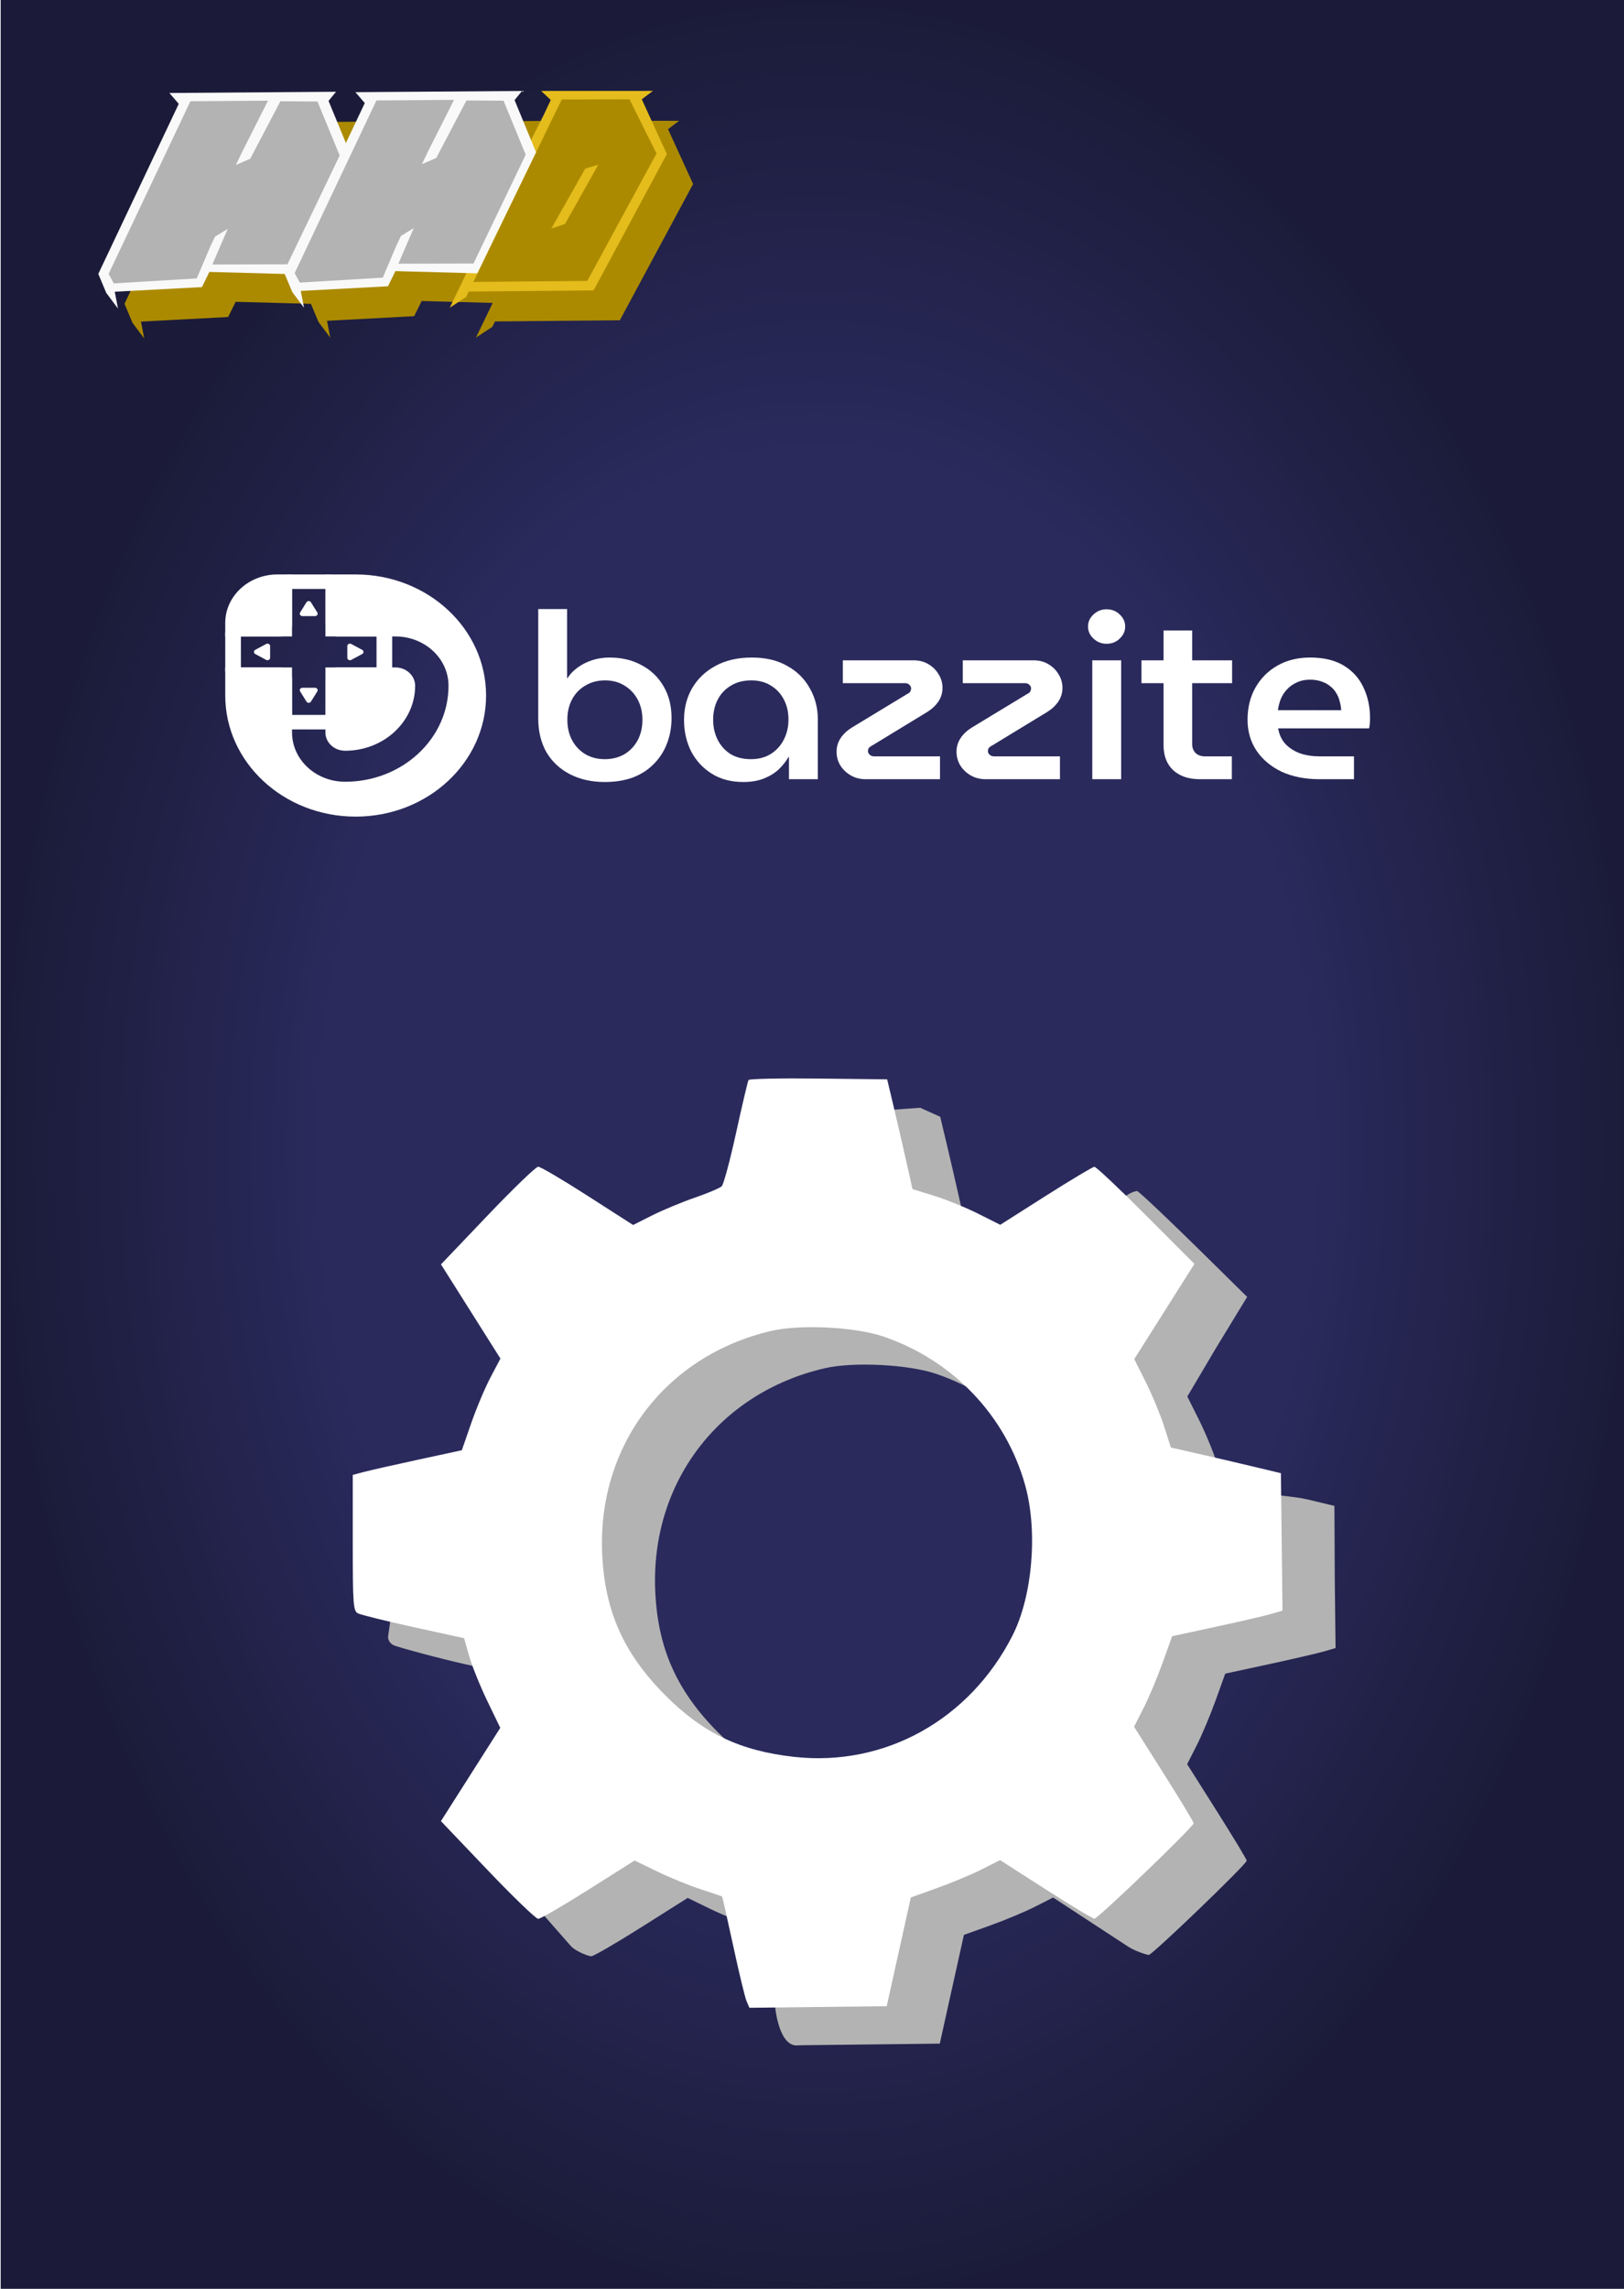 <?xml version="1.0" encoding="UTF-8" standalone="no"?>
<!-- Created with Inkscape (http://www.inkscape.org/) -->

<svg
   width="660"
   height="930"
   viewBox="0 0 660 930"
   version="1.1"
   id="svg1"
   xml:space="preserve"
   xmlns:xlink="http://www.w3.org/1999/xlink"
   xmlns="http://www.w3.org/2000/svg"
   xmlns:svg="http://www.w3.org/2000/svg"><defs
     id="defs1"><linearGradient
       id="linearGradient85"><stop
         style="stop-color:#2a2a5d;stop-opacity:1;"
         offset="0.601"
         id="stop84" /><stop
         style="stop-color:#1b1b39;stop-opacity:1;"
         offset="1"
         id="stop85" /></linearGradient><filter
       style="color-interpolation-filters:sRGB"
       id="filter75"
       x="-0.128"
       y="-0.129"
       width="1.29"
       height="1.288"><feFlood
         result="flood"
         in="SourceGraphic"
         flood-opacity="0.341"
         flood-color="rgb(0,0,0)"
         id="feFlood74" /><feGaussianBlur
         result="blur"
         in="SourceGraphic"
         stdDeviation="20.462"
         id="feGaussianBlur74" /><feOffset
         result="offset"
         in="blur"
         dx="13.548"
         dy="11.357"
         id="feOffset74" /><feComposite
         result="comp1"
         operator="in"
         in="flood"
         in2="offset"
         id="feComposite74" /><feComposite
         result="comp2"
         operator="over"
         in="SourceGraphic"
         in2="comp1"
         id="feComposite75" /></filter><filter
       style="color-interpolation-filters:sRGB"
       id="filter71"
       x="-0.283"
       y="-0.738"
       width="1.611"
       height="2.614"><feFlood
         result="flood"
         in="SourceGraphic"
         flood-opacity="0.365"
         flood-color="rgb(0,0,0)"
         id="feFlood70" /><feGaussianBlur
         result="blur"
         in="SourceGraphic"
         stdDeviation="22.671"
         id="feGaussianBlur70" /><feOffset
         result="offset"
         in="blur"
         dx="8.885"
         dy="10.121"
         id="feOffset70" /><feComposite
         result="comp1"
         operator="in"
         in="flood"
         in2="offset"
         id="feComposite70" /><feComposite
         result="fbSourceGraphic"
         operator="over"
         in="SourceGraphic"
         in2="comp1"
         id="feComposite71" /><feColorMatrix
         result="fbSourceGraphicAlpha"
         in="fbSourceGraphic"
         values="0 0 0 -1 0 0 0 0 -1 0 0 0 0 -1 0 0 0 0 1 0"
         id="feColorMatrix71" /><feFlood
         id="feFlood71"
         result="flood"
         in="fbSourceGraphic"
         flood-opacity="0.365"
         flood-color="rgb(0,0,0)" /><feGaussianBlur
         id="feGaussianBlur71"
         result="blur"
         in="fbSourceGraphic"
         stdDeviation="22.671" /><feOffset
         id="feOffset71"
         result="offset"
         in="blur"
         dx="8.885"
         dy="10.121" /><feComposite
         id="feComposite72"
         result="comp1"
         operator="in"
         in="flood"
         in2="offset" /><feComposite
         id="feComposite73"
         result="comp2"
         operator="over"
         in="fbSourceGraphic"
         in2="comp1" /></filter><radialGradient
       xlink:href="#linearGradient85"
       id="radialGradient83"
       gradientUnits="userSpaceOnUse"
       gradientTransform="matrix(1,0,0,1.409,0,-205.148)"
       cx="1857.958"
       cy="501.342"
       fx="1857.958"
       fy="501.342"
       r="332.006" /></defs><g
     id="g83"
     transform="translate(-1525.67,-33.682)"><rect
       style="fill:url(#radialGradient83);fill-opacity:1;fill-rule:nonzero;stroke-width:1.617"
       id="rect73"
       width="664.011"
       height="935.722"
       x="1525.952"
       y="33.481" /><path
       id="path73"
       style="display:inline;fill:#ac8a00;fill-opacity:1;filter:url(#filter71)"
       d="m 1967.126,96.865 -68.541,0.008 -7.201,0.01 6.537,6.127 -4.729,10.055 -8.619,17.113 -11.164,-27.098 5.078,-6.164 -112.875,0.822 6.348,7.357 -12.807,27.059 -11.752,-28.527 5.078,-6.164 -112.875,0.822 6.348,7.357 -54.498,115.152 5.387,12.846 7.934,10.623 -2.17,-11.402 59.041,-3.131 5.061,-10.281 50.17,1.361 0.01,-0.016 0.816,0.025 5.149,12.273 7.932,10.623 -2.17,-11.402 59.041,-3.131 5.061,-10.281 48.141,1.307 -11.359,23.49 11.082,-7.287 1.77,-3.656 84.602,-0.793 49.613,-92.295 -16.98,-37.131 z"
       transform="matrix(0.6,0,0,0.6,610.745,12.497)" /><g
       id="g80"
       transform="matrix(0.6,0,0,0.6,610.745,12.497)"><path
         style="fill:#ac8a00;fill-opacity:1"
         d="m 1839.738,229.681 86.407,-1.122 47.24,-90.241 -19.569,-39.39 -50.999,0.936 -5.944,13.351 z"
         id="path74" /><path
         style="fill:#e4bc1b;fill-opacity:1"
         d="m 1951.308,102.56 c 0.389,1.004 18.243,36.697 18.243,36.697 l -46.878,86.271 -78.962,0.712 -0.313,-6.034 -3.929,12.577 87.479,-0.82 49.614,-92.296 -16.981,-37.13 7.545,-5.673 -68.541,0.008 -7.2,0.01 6.536,6.128 -4.727,10.054 -13.085,25.976 -50.614,104.66 11.082,-7.287 60.058,-124.07 4.751,-9.648 z"
         id="path75" /><path
         style="fill:#e4bc1b;fill-opacity:1"
         d="m 1921.247,149.52 -22.902,40.53 9.234,-3.052 22.546,-40.151 z"
         id="path76" /><path
         style="display:inline;fill:#b3b3b3"
         d="m 1664.762,217.619 56.977,0.519 36.637,-81.725 -16.184,-34.857 -92.911,0.161 -53.773,117.104 5.818,11.247 58.914,-3.537 z"
         id="path77" /><path
         style="fill:#f9f9f9"
         d="m 1667.446,201.979 2.996,-6.348 8.692,-5.334 -10.421,24.125 52.546,-0.119 -4.383,6.506 -50.171,-1.36 -5.059,10.28 -59.041,3.132 2.17,11.402 -7.933,-10.623 -5.388,-12.847 54.499,-115.151 -6.348,-7.359 112.875,-0.821 -5.079,6.163 14.557,35.334 -39.791,81.995 -5.692,-0.173 38.48,-80.159 -15.025,-36.564 -25.134,-0.163 -20.441,38.932 -9.718,4.204 4.253,-8.829 17.514,-34.715 -52.565,0.392 -55.387,116.878 3.485,6.472 56.216,-3.365 z"
         id="path78" /><path
         style="display:inline;fill:#b3b3b3"
         d="m 1790.77,217.072 56.977,0.519 36.637,-81.725 -16.184,-34.857 -92.911,0.161 -53.773,117.104 5.818,11.247 58.914,-3.537 z"
         id="path79" /><path
         style="fill:#f9f9f9"
         d="m 1793.454,201.432 2.996,-6.348 8.692,-5.334 -10.421,24.125 52.546,-0.119 -4.383,6.506 -50.171,-1.36 -5.059,10.28 -59.041,3.132 2.17,11.402 -7.933,-10.623 -5.388,-12.847 54.499,-115.151 -6.348,-7.359 112.875,-0.821 -5.079,6.163 14.557,35.334 -39.791,81.995 -5.692,-0.173 38.48,-80.159 -15.025,-36.564 -25.134,-0.163 -20.441,38.932 -9.718,4.204 4.253,-8.829 17.514,-34.715 -52.565,0.392 -55.387,116.878 3.485,6.472 56.216,-3.365 z"
         id="path80" /></g><g
       id="g82"
       transform="translate(0,20.823)"><path
         style="fill:#b3b3b3;fill-opacity:1;stroke-width:1.203;filter:url(#filter75)"
         d="m 1837.894,455.552 c -0.306,0.508 -2.574,10.129 -5.04,21.379 -2.466,11.25 -5.096,21.048 -5.845,21.774 -0.749,0.726 -5.693,2.82 -10.987,4.653 -5.294,1.833 -13.095,5.079 -17.334,7.213 l -7.709,3.88 -18.448,-11.842 c -10.147,-6.513 -24.86,-15.758 -25.777,-15.758 -0.917,0 -2.217,0.131 -2.289,0.229 l -31.558,43.372 12.08,19.138 12.08,19.138 -4.034,7.643 c -2.218,4.204 -5.749,12.584 -7.846,18.622 l -3.812,10.979 -17.649,3.815 c -9.707,2.098 -19.679,4.352 -22.161,5.009 l -4.512,1.195 -7.189,50.267 c -0.142,0.99 0.258,2.734 2.171,3.724 1.158,0.6 18.458,5.384 29.737,7.86 l 20.508,4.501 2.125,7.386 c 1.169,4.062 4.48,12.259 7.359,18.215 l 5.234,10.829 -12.057,18.949 -12.057,18.949 31.095,35.392 c 2.223,2.53 7.518,4.315 8.436,4.315 0.918,0 10.11,-5.334 20.427,-11.853 l 18.757,-11.853 9.203,4.471 c 5.062,2.459 12.993,5.701 17.625,7.204 4.632,1.503 8.543,2.825 8.691,2.938 0.148,0.113 -1.657,23.042 0.688,33.924 2.344,10.882 6.554,11.452 8.186,11.393 l 2.257,-0.083 27.902,-0.323 27.902,-0.323 4.9,-22.089 4.9,-22.089 10.829,-3.886 c 5.956,-2.137 14.113,-5.555 18.127,-7.595 l 7.298,-3.709 30.177,19.748 c 3.068,2.071 8.019,3.579 8.681,3.586 1.445,0.015 39.866,-36.949 39.823,-38.312 -0.017,-0.523 -5.47,-9.558 -12.118,-20.076 l -12.088,-19.124 3.86,-7.597 c 2.123,-4.179 5.605,-12.456 7.738,-18.394 l 3.878,-10.796 17.886,-3.865 c 9.838,-2.126 19.927,-4.466 22.42,-5.201 l 4.534,-1.335 -0.323,-27.919 -0.143,-29.845 -10.829,-2.589 c -5.956,-1.424 -16.196,-1.845 -22.536,-3.289 l -11.527,-2.625 -2.764,-8.622 c -1.52,-4.742 -4.87,-12.825 -7.445,-17.962 l -4.681,-9.34 11.655,-19.713 12.663,-20.773 -19.021,-18.744 c -10.929,-10.77 -25.062,-24.293 -25.732,-24.276 -0.669,0.017 -3.315,0.77 -5.491,2.766 l -28.533,26.168 -8.955,-4.499 c -4.925,-2.474 -12.949,-5.739 -17.831,-7.254 l -8.875,-2.755 -2.568,-11.467 c -1.413,-6.307 -3.731,-16.34 -5.152,-22.295 l -2.584,-10.829 -8.142,-3.662 c -0.042,-0.019 -47.887,3.433 -48.193,3.941 z m 54.647,104.163 c 28.367,9.63 49.867,32.124 57.775,60.449 5.213,18.67 2.988,45.109 -5.141,61.096 -17.398,34.216 -51.899,53.391 -88.715,49.305 -22.046,-2.447 -37.096,-9.644 -52.46,-25.087 -16.82,-16.907 -24.494,-34.073 -25.576,-57.206 -2.063,-44.153 25.776,-80.861 68.881,-90.825 11.634,-2.689 33.923,-1.571 45.236,2.269 z"
         id="path81" /><path
         style="fill:#ffffff;stroke-width:1.203"
         d="m 1829.875,451.704 c -0.306,0.508 -2.574,10.129 -5.04,21.379 -2.466,11.25 -5.096,21.048 -5.845,21.774 -0.749,0.726 -5.693,2.82 -10.987,4.653 -5.294,1.833 -13.095,5.079 -17.334,7.213 l -7.709,3.88 -18.448,-11.842 c -10.147,-6.513 -19.199,-11.842 -20.116,-11.842 -0.917,0 -10.182,8.929 -20.588,19.843 l -18.92,19.843 12.08,19.138 12.08,19.138 -4.034,7.643 c -2.218,4.204 -5.749,12.584 -7.846,18.622 l -3.812,10.979 -17.649,3.815 c -9.707,2.098 -19.679,4.352 -22.161,5.009 l -4.512,1.195 v 27.585 c 0,25.054 0.193,27.685 2.106,28.675 1.158,0.6 11.334,3.115 22.613,5.591 l 20.508,4.501 2.125,7.386 c 1.169,4.062 4.48,12.259 7.359,18.215 l 5.234,10.829 -12.057,18.949 -12.057,18.949 18.93,19.853 c 10.412,10.919 19.682,19.853 20.6,19.853 0.918,0 10.11,-5.334 20.427,-11.853 l 18.757,-11.853 9.203,4.471 c 5.062,2.459 12.993,5.701 17.625,7.204 4.632,1.503 8.543,2.825 8.691,2.938 0.148,0.113 2.187,9.109 4.531,19.99 2.344,10.882 4.788,21.013 5.431,22.514 l 1.169,2.729 27.902,-0.323 27.902,-0.323 4.9,-22.089 4.9,-22.089 10.829,-3.886 c 5.956,-2.137 14.113,-5.555 18.127,-7.595 l 7.298,-3.709 18.571,11.902 c 10.214,6.546 19.112,11.908 19.774,11.915 1.445,0.015 40.38,-37.432 40.337,-38.796 -0.017,-0.523 -5.47,-9.558 -12.118,-20.076 l -12.088,-19.124 3.86,-7.597 c 2.123,-4.179 5.605,-12.456 7.738,-18.394 l 3.878,-10.796 17.886,-3.865 c 9.838,-2.126 19.927,-4.466 22.42,-5.201 l 4.534,-1.335 -0.323,-27.919 -0.323,-27.919 -10.829,-2.589 c -5.956,-1.424 -16.016,-3.771 -22.355,-5.215 l -11.527,-2.625 -2.764,-8.622 c -1.52,-4.742 -4.87,-12.825 -7.445,-17.962 l -4.681,-9.34 12.229,-19.347 12.229,-19.347 -19.714,-19.741 c -10.843,-10.858 -20.262,-19.727 -20.931,-19.71 -0.669,0.017 -9.554,5.328 -19.744,11.802 l -18.527,11.771 -8.955,-4.499 c -4.925,-2.474 -12.949,-5.739 -17.831,-7.254 l -8.875,-2.755 -2.568,-11.467 c -1.413,-6.307 -3.731,-16.34 -5.152,-22.295 l -2.584,-10.829 -27.89,-0.323 c -15.339,-0.177 -28.14,0.094 -28.446,0.602 z m 54.647,104.163 c 28.367,9.63 49.867,32.124 57.775,60.449 5.213,18.67 2.988,45.109 -5.141,61.096 -17.398,34.216 -51.899,53.391 -88.715,49.305 -22.046,-2.447 -37.096,-9.644 -52.46,-25.087 -16.82,-16.907 -24.494,-34.073 -25.576,-57.206 -2.063,-44.153 25.776,-80.861 68.881,-90.825 11.634,-2.689 33.923,-1.571 45.236,2.269 z"
         id="path82" /></g><g
       style="fill:none"
       id="g84"
       transform="matrix(0.265,0,0,0.246,1590.713,242.492)"><path
         fill-rule="evenodd"
         clip-rule="evenodd"
         d="m 180,100 c -44.183,0 -80,35.817 -80,80 v 73.6 46.4 c 0,110.457 89.543,200 200,200 110.457,0 200,-89.543 200,-200 0,-110.457 -89.543,-200 -200,-200 h -46.4 v 102.4 h 107.348 c 44.985,0 81.452,36.467 81.452,81.452 0,87.563 -70.984,158.548 -158.548,158.548 -44.985,0 -81.452,-36.467 -81.452,-81.452 V 253.6 H 100 V 202.4 H 202.4 V 100 Z m 73.6,260.948 V 253.6 h 107.348 c 16.708,0 30.252,13.544 30.252,30.252 0,59.286 -48.062,107.348 -107.348,107.348 -16.708,0 -30.252,-13.544 -30.252,-30.252 z"
         fill="#ffffff"
         id="path1-6" /><path
         fill-rule="evenodd"
         clip-rule="evenodd"
         d="m 178.4,119.2 c 0,-10.604 8.596,-19.2 19.2,-19.2 h 60.8 c 10.604,0 19.2,8.596 19.2,19.2 v 59.2 h 59.2 c 10.604,0 19.2,8.596 19.2,19.2 v 60.8 c 0,10.604 -8.596,19.2 -19.2,19.2 h -59.2 v 59.2 c 0,10.604 -8.596,19.2 -19.2,19.2 h -60.8 c -10.604,0 -19.2,-8.596 -19.2,-19.2 v -59.2 h -59.2 c -10.604,0 -19.2,-8.596 -19.2,-19.2 v -60.8 c 0,-10.604 8.596,-19.2 19.2,-19.2 h 59.2 z m 75.2,4.8 h -51.2 v 59.2 c 0,10.604 -8.596,19.2 -19.2,19.2 H 124 v 51.2 h 59.2 c 10.604,0 19.2,8.596 19.2,19.2 V 332 h 51.2 v -59.2 c 0,-10.604 8.596,-19.2 19.2,-19.2 H 332 v -51.2 h -59.2 c -10.604,0 -19.2,-8.596 -19.2,-19.2 z"
         fill="#ffffff"
         id="path2-7" /><path
         d="m 310,224.536 c 2.667,1.539 2.667,5.389 0,6.928 l -16.8,9.699 c -2.666,1.54 -6,-0.385 -6,-3.464 v -19.398 c 0,-3.079 3.334,-5.004 6,-3.464 z"
         fill="#ffffff"
         id="path3-5" /><path
         d="m 231.465,310 c -1.54,2.666 -5.389,2.666 -6.928,0 l -9.7,-16.8 c -1.54,-2.666 0.385,-6 3.464,-6 H 237.7 c 3.079,0 5.004,3.334 3.464,6 z"
         fill="#ffffff"
         id="path4-3" /><path
         d="m 224.537,146 c 1.539,-2.666 5.388,-2.666 6.928,0 l 9.699,16.8 c 1.54,2.666 -0.385,6 -3.464,6 h -19.399 c -3.079,0 -5.004,-3.334 -3.464,-6 z"
         fill="#ffffff"
         id="path5-5" /><path
         d="m 146,231.464 c -2.667,-1.539 -2.667,-5.389 0,-6.928 l 16.8,-9.699 c 2.666,-1.54 6,0.385 6,3.464 v 19.398 c 0,3.079 -3.334,5.004 -6,3.464 z"
         fill="#ffffff"
         id="path6" /><path
         d="m 682.025,442.835 c -20.02,0 -37.73,-4.235 -53.13,-12.705 -15.4,-8.47 -27.463,-20.533 -36.19,-36.19 C 584.235,378.027 580,359.29 580,337.73 V 157.165 h 44.275 V 271.51 h 0.385 c 4.107,-6.93 9.497,-12.962 16.17,-18.095 6.673,-5.133 14.117,-9.112 22.33,-11.935 8.213,-2.823 16.94,-4.235 26.18,-4.235 18.737,0 35.163,4.235 49.28,12.705 14.373,8.213 25.538,19.763 33.495,34.65 8.213,14.887 12.32,32.34 12.32,52.36 0,15.657 -2.438,30.03 -7.315,43.12 -4.62,12.833 -11.422,23.998 -20.405,33.495 -8.727,9.497 -19.378,16.812 -31.955,21.945 -12.577,4.877 -26.822,7.315 -42.735,7.315 z m 0,-37.73 c 11.293,0 21.303,-2.695 30.03,-8.085 8.727,-5.647 15.528,-13.347 20.405,-23.1 4.877,-9.753 7.315,-21.047 7.315,-33.88 0,-12.577 -2.438,-23.742 -7.315,-33.495 -4.877,-9.753 -11.678,-17.453 -20.405,-23.1 -8.47,-5.647 -18.352,-8.47 -29.645,-8.47 -11.293,0 -21.303,2.823 -30.03,8.47 -8.727,5.39 -15.528,12.962 -20.405,22.715 -4.877,9.753 -7.315,21.047 -7.315,33.88 0,12.833 2.438,24.127 7.315,33.88 4.877,9.753 11.678,17.453 20.405,23.1 8.727,5.39 18.608,8.085 29.645,8.085 z"
         fill="#ffffff"
         id="path7" /><path
         d="m 894.446,442.835 c -18.737,0 -34.907,-4.62 -48.51,-13.86 -13.604,-9.24 -24.127,-21.56 -31.57,-36.96 -7.187,-15.657 -10.78,-32.853 -10.78,-51.59 0,-19.507 4.106,-36.96 12.32,-52.36 8.47,-15.657 20.405,-27.977 35.805,-36.96 15.656,-9.24 34.265,-13.86 55.825,-13.86 21.303,0 39.398,4.62 54.285,13.86 15.143,8.983 26.693,21.303 34.65,36.96 8.209,15.4 12.319,32.597 12.319,51.59 v 98.56 H 964.516 V 401.64 h -0.77 c -3.85,7.187 -8.855,13.988 -15.015,20.405 -6.16,6.16 -13.732,11.165 -22.715,15.015 -8.984,3.85 -19.507,5.775 -31.57,5.775 z m 11.935,-37.73 c 11.55,0 21.56,-2.823 30.03,-8.47 8.726,-5.903 15.4,-13.732 20.02,-23.485 4.876,-10.01 7.315,-21.175 7.315,-33.495 0,-12.32 -2.31,-23.228 -6.93,-32.725 -4.62,-9.753 -11.165,-17.453 -19.635,-23.1 -8.47,-5.903 -18.609,-8.855 -30.415,-8.855 -12.32,0 -22.844,2.952 -31.57,8.855 -8.727,5.647 -15.4,13.347 -20.02,23.1 -4.62,9.753 -6.93,20.79 -6.93,33.11 0,12.063 2.31,23.1 6.93,33.11 4.62,9.753 11.165,17.582 19.635,23.485 8.726,5.647 19.25,8.47 31.57,8.47 z"
         fill="#ffffff"
         id="path8" /><path
         d="m 1082.17,438.215 c -8.47,0 -16.04,-2.053 -22.71,-6.16 -6.68,-4.107 -12.07,-9.625 -16.17,-16.555 -3.85,-6.93 -5.78,-14.502 -5.78,-22.715 0,-8.213 2.06,-15.657 6.16,-22.33 4.11,-6.673 9.76,-12.448 16.94,-17.325 l 85.47,-55.825 c 2.57,-1.283 4.11,-2.695 4.62,-4.235 0.77,-1.54 1.16,-3.08 1.16,-4.62 0,-2.31 -0.9,-4.363 -2.7,-6.16 -1.54,-1.797 -3.72,-2.695 -6.54,-2.695 h -95.48 v -37.73 h 108.57 c 8.47,0 15.91,2.053 22.33,6.16 6.67,4.107 11.93,9.625 15.78,16.555 4.11,6.93 6.16,14.502 6.16,22.715 0,8.213 -2.05,15.657 -6.16,22.33 -4.1,6.673 -9.75,12.448 -16.94,17.325 l -85.08,55.825 c -2.31,1.283 -3.98,2.695 -5.01,4.235 -0.77,1.54 -1.15,3.08 -1.15,4.62 0,2.31 0.9,4.363 2.69,6.16 1.8,1.797 4.11,2.695 6.93,2.695 h 100.87 v 37.73 z"
         fill="#ffffff"
         id="path9-6" /><path
         d="m 1266.13,438.215 c -8.47,0 -16.04,-2.053 -22.71,-6.16 -6.68,-4.107 -12.07,-9.625 -16.17,-16.555 -3.85,-6.93 -5.78,-14.502 -5.78,-22.715 0,-8.213 2.05,-15.657 6.16,-22.33 4.11,-6.673 9.75,-12.448 16.94,-17.325 l 85.47,-55.825 c 2.57,-1.283 4.11,-2.695 4.62,-4.235 0.77,-1.54 1.16,-3.08 1.16,-4.62 0,-2.31 -0.9,-4.363 -2.7,-6.16 -1.54,-1.797 -3.72,-2.695 -6.54,-2.695 h -95.48 v -37.73 h 108.57 c 8.47,0 15.91,2.053 22.33,6.16 6.67,4.107 11.93,9.625 15.78,16.555 4.11,6.93 6.16,14.502 6.16,22.715 0,8.213 -2.05,15.657 -6.16,22.33 -4.11,6.673 -9.75,12.448 -16.94,17.325 l -85.08,55.825 c -2.31,1.283 -3.98,2.695 -5.01,4.235 -0.77,1.54 -1.15,3.08 -1.15,4.62 0,2.31 0.89,4.363 2.69,6.16 1.8,1.797 4.11,2.695 6.93,2.695 h 100.87 v 37.73 z"
         fill="#ffffff"
         id="path10-2" /><path
         d="m 1429.68,438.215 v -196.35 h 44.28 v 196.35 z m 21.95,-223.685 c -7.7,0 -14.38,-2.823 -20.02,-8.47 -5.65,-5.647 -8.47,-12.32 -8.47,-20.02 0,-7.7 2.82,-14.373 8.47,-20.02 5.64,-5.647 12.32,-8.47 20.02,-8.47 7.95,0 14.63,2.823 20.02,8.47 5.64,5.647 8.47,12.32 8.47,20.02 0,7.7 -2.83,14.373 -8.47,20.02 -5.39,5.647 -12.07,8.47 -20.02,8.47 z"
         fill="#ffffff"
         id="path11" /><path
         d="m 1594.82,438.215 c -17.45,0 -31.18,-5.005 -41.19,-15.015 C 1543.87,413.19 1539,399.587 1539,382.39 V 192.585 h 43.89 v 187.88 c 0,5.903 1.79,10.78 5.39,14.63 3.59,3.593 8.34,5.39 14.24,5.39 h 41.2 v 37.73 z m -89.7,-158.62 v -37.73 h 138.98 v 37.73 z"
         fill="#ffffff"
         id="path12-9" /><path
         d="m 1778.29,438.215 c -22.08,0 -41.46,-4.107 -58.14,-12.32 -16.43,-8.47 -29.26,-20.02 -38.5,-34.65 -9.24,-14.887 -13.86,-31.955 -13.86,-51.205 0,-20.277 4.11,-38.115 12.32,-53.515 8.21,-15.4 19.51,-27.463 33.88,-36.19 14.37,-8.727 30.93,-13.09 49.67,-13.09 21.04,0 38.37,4.492 51.97,13.475 13.6,8.983 23.61,21.047 30.03,36.19 6.67,15.143 10.01,32.083 10.01,50.82 0,2.567 -0.13,5.518 -0.38,8.855 -0.26,3.337 -0.65,5.903 -1.16,7.7 h -139.37 c 1.54,10.267 5.26,18.865 11.17,25.795 5.9,6.673 13.34,11.807 22.33,15.4 8.98,3.337 18.99,5.005 30.03,5.005 h 52.74 v 37.73 z m -63.91,-113.96 h 97.02 c -0.26,-4.877 -1.03,-9.753 -2.31,-14.63 -1.03,-4.877 -2.83,-9.497 -5.39,-13.86 -2.31,-4.363 -5.39,-8.085 -9.24,-11.165 -3.6,-3.337 -7.96,-5.903 -13.09,-7.7 -5.14,-2.053 -11.04,-3.08 -17.71,-3.08 -7.7,0 -14.51,1.54 -20.41,4.62 -5.9,2.823 -10.91,6.673 -15.01,11.55 -4.11,4.62 -7.32,10.01 -9.63,16.17 -2.05,5.903 -3.46,11.935 -4.23,18.095 z"
         fill="#ffffff"
         id="path13" /></g></g></svg>
